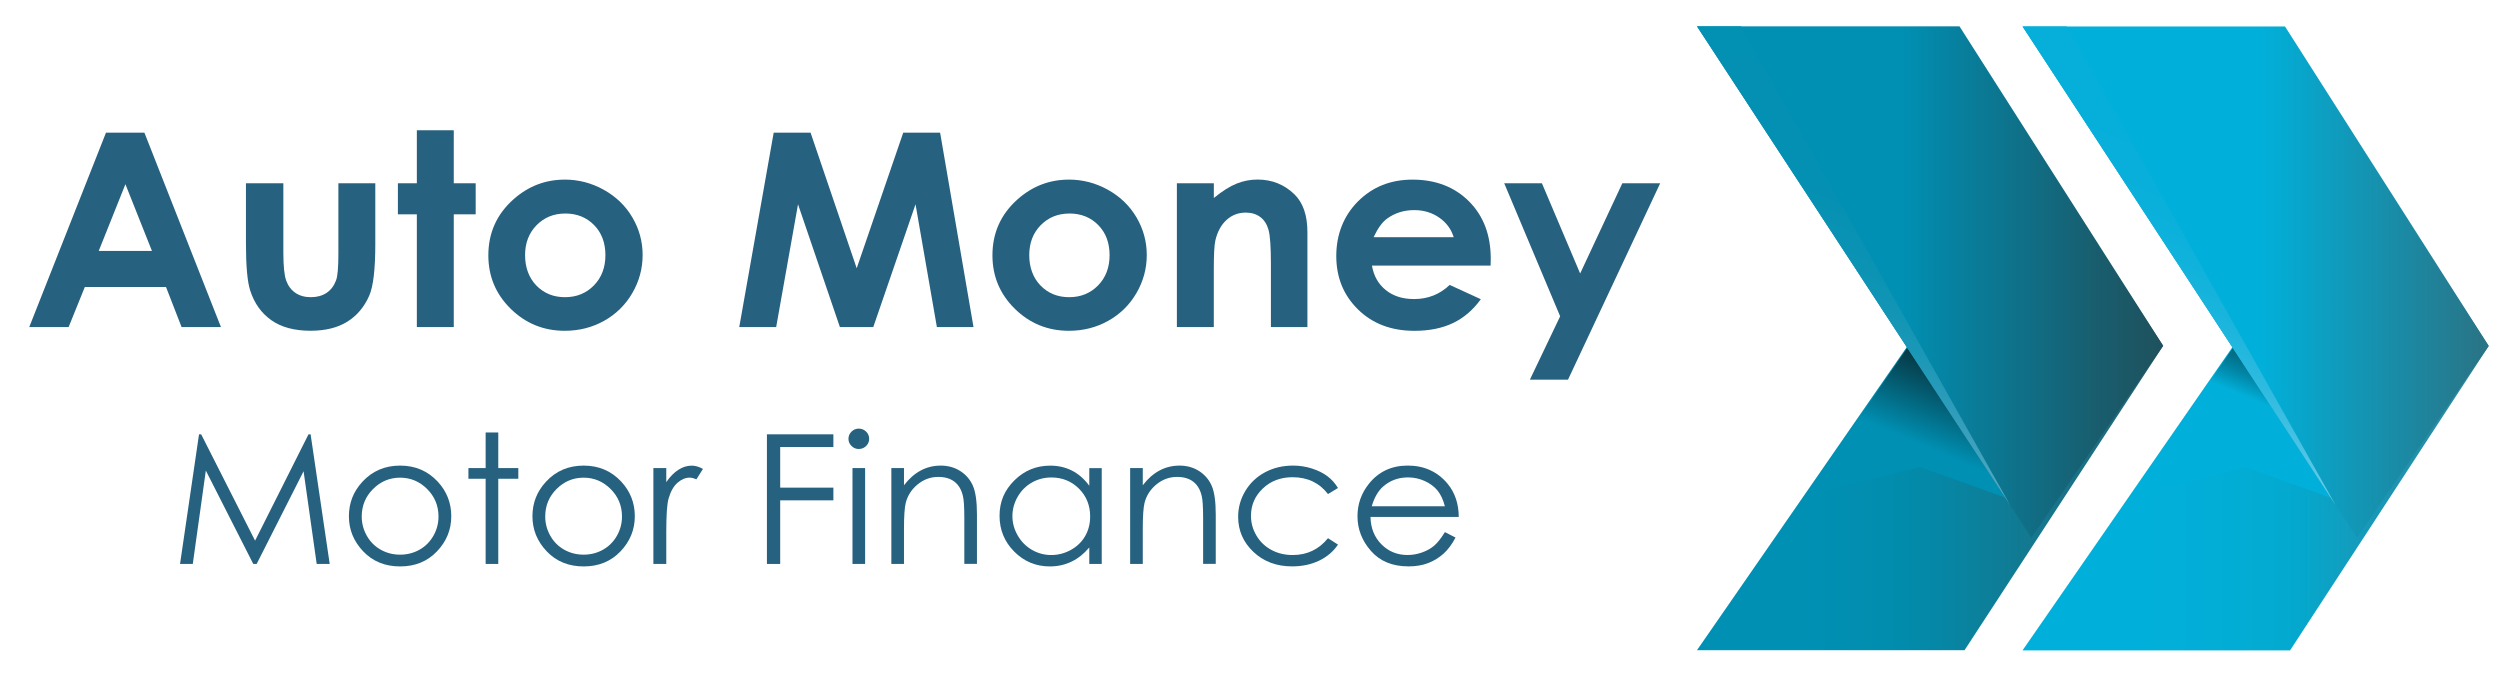 <?xml version="1.0" encoding="UTF-8"?>
<svg id="Layer_2" data-name="Layer 2" xmlns="http://www.w3.org/2000/svg" version="1.1" xmlns:xlink="http://www.w3.org/1999/xlink" viewBox="0 0 665 179">
  <defs>
    <style>
      .cls-1 {
        fill: url(#linear-gradient);
      }

      .cls-1, .cls-2, .cls-3, .cls-4, .cls-5, .cls-6, .cls-7, .cls-8, .cls-9 {
        stroke-width: 0px;
      }

      .cls-2 {
        fill: url(#linear-gradient-6);
      }

      .cls-3 {
        fill: url(#linear-gradient-5);
      }

      .cls-4 {
        fill: #26617f;
      }

      .cls-5 {
        fill: url(#linear-gradient-2);
      }

      .cls-6 {
        fill: url(#linear-gradient-7);
      }

      .cls-7 {
        fill: url(#linear-gradient-3);
      }

      .cls-8 {
        fill: url(#linear-gradient-8);
      }

      .cls-9 {
        fill: url(#linear-gradient-4);
      }
    </style>
    <linearGradient id="linear-gradient" x1="537.99" y1="107.22" x2="662" y2="107.22" gradientUnits="userSpaceOnUse">
      <stop offset=".25" stop-color="#01b0da"/>
      <stop offset=".45" stop-color="#02add5"/>
      <stop offset=".59" stop-color="#04a8ce"/>
      <stop offset=".85" stop-color="#248fa9"/>
      <stop offset="1" stop-color="#338599"/>
    </linearGradient>
    <linearGradient id="linear-gradient-2" x1="589.47" y1="141.46" x2="611.15" y2="90.39" gradientUnits="userSpaceOnUse">
      <stop offset=".65" stop-color="#01b0da"/>
      <stop offset=".74" stop-color="#0189aa"/>
      <stop offset=".92" stop-color="#014a5a"/>
      <stop offset="1" stop-color="#02313b"/>
    </linearGradient>
    <linearGradient id="linear-gradient-3" x1="537.99" y1="75.05" x2="662" y2="75.05" gradientUnits="userSpaceOnUse">
      <stop offset=".51" stop-color="#01b0da"/>
      <stop offset="1" stop-color="#2a7384"/>
    </linearGradient>
    <linearGradient id="linear-gradient-4" x1="563.11" y1="109.76" x2="598.01" y2="27.54" gradientUnits="userSpaceOnUse">
      <stop offset="0" stop-color="#6fceea"/>
      <stop offset=".03" stop-color="#67cbe8"/>
      <stop offset=".12" stop-color="#49c2e4"/>
      <stop offset=".23" stop-color="#30bbe0"/>
      <stop offset=".36" stop-color="#1cb5dd"/>
      <stop offset=".5" stop-color="#0fb2db"/>
      <stop offset=".67" stop-color="#07afda"/>
      <stop offset="1" stop-color="#05afda"/>
    </linearGradient>
    <linearGradient id="linear-gradient-5" x1="451.39" y1="107.18" x2="575.4" y2="107.18" gradientUnits="userSpaceOnUse">
      <stop offset=".25" stop-color="#0090b3"/>
      <stop offset=".4" stop-color="#018dae"/>
      <stop offset=".51" stop-color="#0588a7"/>
      <stop offset=".52" stop-color="#0587a5"/>
      <stop offset="1" stop-color="#276372"/>
    </linearGradient>
    <linearGradient id="linear-gradient-6" x1="502.87" y1="141.41" x2="524.55" y2="90.34" gradientUnits="userSpaceOnUse">
      <stop offset=".44" stop-color="#0090b3"/>
      <stop offset=".71" stop-color="#045366"/>
      <stop offset="1" stop-color="#091416"/>
    </linearGradient>
    <linearGradient id="linear-gradient-7" x1="451.39" y1="75.01" x2="575.4" y2="75.01" gradientUnits="userSpaceOnUse">
      <stop offset=".44" stop-color="#0090b3"/>
      <stop offset=".56" stop-color="#07809e"/>
      <stop offset=".85" stop-color="#185e6f"/>
      <stop offset="1" stop-color="#1f515d"/>
    </linearGradient>
    <linearGradient id="linear-gradient-8" x1="476.51" y1="109.72" x2="511.41" y2="27.5" gradientUnits="userSpaceOnUse">
      <stop offset="0" stop-color="#5cabc2"/>
      <stop offset=".08" stop-color="#45a4be"/>
      <stop offset=".2" stop-color="#2d9cba"/>
      <stop offset=".32" stop-color="#1997b6"/>
      <stop offset=".47" stop-color="#0c93b4"/>
      <stop offset=".66" stop-color="#0490b3"/>
      <stop offset="1" stop-color="#0290b3"/>
    </linearGradient>
  </defs>
  <g>
    <path class="cls-4" d="M28.19,35.29h10.22l20.36,51.71h-10.47l-4.14-10.65h-21.6l-4.31,10.65H7.78l20.41-51.71ZM33.36,49l-7.1,17.75h14.16l-7.06-17.75Z"/>
    <path class="cls-4" d="M65.44,48.75h9.93v18.42c0,3.59.25,6.08.76,7.47.5,1.39,1.32,2.48,2.43,3.25,1.12.77,2.49,1.16,4.13,1.16s3.02-.38,4.17-1.14c1.14-.76,1.99-1.88,2.54-3.36.41-1.1.61-3.46.61-7.07v-18.74h9.82v16.21c0,6.68-.54,11.25-1.62,13.71-1.32,3-3.26,5.3-5.83,6.91-2.57,1.6-5.83,2.41-9.79,2.41-4.29,0-7.77-.94-10.42-2.81-2.65-1.88-4.52-4.49-5.6-7.84-.77-2.32-1.15-6.54-1.15-12.66v-15.93Z"/>
    <path class="cls-4" d="M110.88,34.65h9.82v14.1h5.83v8.26h-5.83v29.99h-9.82v-29.99h-5.04v-8.26h5.04v-14.1Z"/>
    <path class="cls-4" d="M150.18,47.77c3.69,0,7.17.9,10.42,2.71,3.25,1.81,5.79,4.25,7.61,7.35,1.82,3.09,2.73,6.43,2.73,10.02s-.92,6.98-2.75,10.12c-1.83,3.14-4.34,5.6-7.5,7.37-3.17,1.77-6.66,2.65-10.47,2.65-5.61,0-10.4-1.95-14.37-5.85-3.97-3.9-5.95-8.64-5.95-14.22,0-5.98,2.24-10.96,6.73-14.94,3.93-3.47,8.46-5.2,13.56-5.2ZM150.34,56.8c-3.05,0-5.59,1.04-7.62,3.11-2.03,2.07-3.05,4.73-3.05,7.96s1,6.02,3.01,8.09c2.01,2.06,4.55,3.09,7.62,3.09s5.63-1.04,7.68-3.13c2.04-2.09,3.06-4.77,3.06-8.05s-1-5.95-3.01-8c-2.01-2.05-4.57-3.08-7.69-3.08Z"/>
    <path class="cls-4" d="M205.79,35.29h9.82l12.27,36.07,12.38-36.07h9.81l8.88,51.71h-9.74l-5.68-32.66-11.24,32.66h-8.88l-11.14-32.66-5.81,32.66h-9.82l9.16-51.71Z"/>
    <path class="cls-4" d="M284.28,47.77c3.69,0,7.17.9,10.42,2.71,3.25,1.81,5.79,4.25,7.61,7.35s2.73,6.43,2.73,10.02-.92,6.98-2.75,10.12c-1.83,3.14-4.34,5.6-7.5,7.37-3.17,1.77-6.66,2.65-10.47,2.65-5.61,0-10.4-1.95-14.37-5.85-3.97-3.9-5.96-8.64-5.96-14.22,0-5.98,2.24-10.96,6.73-14.94,3.93-3.47,8.46-5.2,13.56-5.2ZM284.44,56.8c-3.05,0-5.59,1.04-7.62,3.11s-3.04,4.73-3.04,7.96,1,6.02,3.01,8.09c2.01,2.06,4.55,3.09,7.62,3.09s5.63-1.04,7.68-3.13c2.04-2.09,3.06-4.77,3.06-8.05s-1-5.95-3.01-8c-2.01-2.05-4.57-3.08-7.7-3.08Z"/>
    <path class="cls-4" d="M313.06,48.75h9.82v3.92c2.23-1.83,4.25-3.11,6.05-3.83s3.66-1.08,5.55-1.08c3.88,0,7.17,1.32,9.88,3.97,2.27,2.25,3.41,5.58,3.41,9.98v25.28h-9.71v-16.75c0-4.56-.21-7.6-.63-9.09s-1.15-2.64-2.19-3.42c-1.04-.78-2.33-1.18-3.86-1.18-1.99,0-3.69.65-5.12,1.95s-2.41,3.1-2.96,5.39c-.29,1.19-.43,3.78-.43,7.76v15.35h-9.82v-38.25Z"/>
    <path class="cls-4" d="M396.5,70.65h-31.56c.46,2.72,1.67,4.88,3.65,6.49,1.98,1.61,4.5,2.41,7.57,2.41,3.67,0,6.82-1.25,9.46-3.76l8.28,3.8c-2.06,2.86-4.53,4.97-7.41,6.35-2.88,1.37-6.3,2.06-10.25,2.06-6.14,0-11.14-1.89-15-5.68-3.86-3.78-5.79-8.53-5.79-14.22s1.93-10.68,5.78-14.54c3.85-3.85,8.68-5.78,14.48-5.78,6.17,0,11.18,1.93,15.04,5.78,3.86,3.86,5.79,8.95,5.79,15.28l-.04,1.83ZM386.68,63.09c-.65-2.13-1.93-3.87-3.84-5.2s-4.13-2-6.65-2c-2.74,0-5.14.75-7.21,2.25-1.3.94-2.5,2.59-3.6,4.96h21.3Z"/>
    <path class="cls-4" d="M400.11,48.75h10.04l10.17,24,11.22-24h10.07l-24.52,52.24h-10.14l8.05-16.85-14.88-35.4Z"/>
  </g>
  <g>
    <path class="cls-4" d="M47.89,150.01l5.05-34.48h.57l14.34,28.29,14.21-28.29h.56l5.08,34.48h-3.46l-3.49-24.66-12.48,24.66h-.9l-12.62-24.84-3.47,24.84h-3.41Z"/>
    <path class="cls-4" d="M106.44,123.85c4.02,0,7.35,1.42,10,4.27,2.4,2.59,3.6,5.66,3.6,9.21s-1.27,6.68-3.81,9.34c-2.54,2.66-5.8,4-9.79,4s-7.28-1.33-9.82-4-3.81-5.78-3.81-9.34,1.2-6.59,3.6-9.19c2.64-2.86,5.98-4.29,10.02-4.29ZM106.43,127.06c-2.79,0-5.19,1.01-7.2,3.02s-3.01,4.45-3.01,7.31c0,1.84.46,3.56,1.37,5.16.91,1.59,2.15,2.82,3.71,3.69s3.27,1.3,5.13,1.3,3.57-.43,5.13-1.3c1.56-.87,2.79-2.1,3.71-3.69.91-1.59,1.37-3.31,1.37-5.16,0-2.86-1.01-5.3-3.02-7.31s-4.41-3.02-7.19-3.02Z"/>
    <path class="cls-4" d="M129.18,115.04h3.36v9.47h5.33v2.84h-5.33v22.66h-3.36v-22.66h-4.58v-2.84h4.58v-9.47Z"/>
    <path class="cls-4" d="M155.26,123.85c4.02,0,7.35,1.42,10,4.27,2.4,2.59,3.6,5.66,3.6,9.21s-1.27,6.68-3.81,9.34c-2.54,2.66-5.8,4-9.79,4s-7.28-1.33-9.82-4-3.81-5.78-3.81-9.34,1.2-6.59,3.6-9.19c2.64-2.86,5.98-4.29,10.02-4.29ZM155.24,127.06c-2.79,0-5.19,1.01-7.2,3.02s-3.01,4.45-3.01,7.31c0,1.84.46,3.56,1.37,5.16.91,1.59,2.15,2.82,3.71,3.69s3.27,1.3,5.13,1.3,3.57-.43,5.13-1.3c1.56-.87,2.79-2.1,3.71-3.69.91-1.59,1.37-3.31,1.37-5.16,0-2.86-1.01-5.3-3.02-7.31s-4.41-3.02-7.19-3.02Z"/>
    <path class="cls-4" d="M173.8,124.51h3.43v3.73c1.02-1.47,2.1-2.57,3.24-3.29,1.14-.73,2.32-1.09,3.55-1.09.93,0,1.92.29,2.97.87l-1.75,2.77c-.7-.3-1.3-.45-1.77-.45-1.12,0-2.2.45-3.24,1.35-1.04.9-1.83,2.29-2.38,4.18-.42,1.45-.62,4.39-.62,8.81v8.62h-3.43v-25.5Z"/>
    <path class="cls-4" d="M204,115.53h17.68v3.38h-14.15v10.8h14.15v3.38h-14.15v16.92h-3.53v-34.48Z"/>
    <path class="cls-4" d="M228.43,114.01c.76,0,1.42.27,1.96.8.54.53.81,1.17.81,1.92s-.27,1.37-.81,1.9c-.54.53-1.19.8-1.96.8s-1.39-.27-1.93-.8-.81-1.16-.81-1.9.27-1.39.81-1.92,1.19-.8,1.93-.8ZM226.76,124.51h3.36v25.5h-3.36v-25.5Z"/>
    <path class="cls-4" d="M237.1,124.51h3.36v4.57c1.34-1.75,2.83-3.06,4.46-3.93,1.63-.87,3.41-1.3,5.33-1.3s3.68.48,5.19,1.45c1.51.97,2.63,2.27,3.35,3.91s1.08,4.2,1.08,7.66v13.12h-3.36v-12.16c0-2.94-.12-4.9-.37-5.88-.39-1.69-1.14-2.96-2.24-3.81s-2.54-1.28-4.32-1.28c-2.03,0-3.85.66-5.46,1.97s-2.67,2.94-3.18,4.88c-.32,1.27-.48,3.58-.48,6.94v9.35h-3.36v-25.5Z"/>
    <path class="cls-4" d="M293.06,124.51v25.5h-3.31v-4.38c-1.41,1.67-2.99,2.93-4.74,3.77s-3.67,1.27-5.75,1.27c-3.69,0-6.85-1.31-9.46-3.93-2.61-2.62-3.92-5.8-3.92-9.55s1.32-6.81,3.96-9.42,5.81-3.91,9.52-3.91c2.14,0,4.08.45,5.82,1.34s3.26,2.23,4.57,4.01v-4.69h3.31ZM279.64,127.01c-1.87,0-3.59.45-5.17,1.35-1.58.9-2.84,2.16-3.77,3.78s-1.4,3.34-1.4,5.15.47,3.51,1.41,5.15c.94,1.64,2.21,2.91,3.8,3.83,1.59.91,3.29,1.37,5.12,1.37s3.58-.45,5.22-1.36,2.91-2.13,3.8-3.68,1.33-3.29,1.33-5.22c0-2.95-1-5.42-2.98-7.4-1.99-1.98-4.44-2.97-7.34-2.97Z"/>
    <path class="cls-4" d="M300.62,124.51h3.36v4.57c1.34-1.75,2.83-3.06,4.46-3.93,1.63-.87,3.41-1.3,5.33-1.3s3.68.48,5.19,1.45c1.51.97,2.63,2.27,3.35,3.91s1.08,4.2,1.08,7.66v13.12h-3.36v-12.16c0-2.94-.12-4.9-.37-5.88-.39-1.69-1.14-2.96-2.24-3.81s-2.54-1.28-4.32-1.28c-2.03,0-3.85.66-5.46,1.97s-2.67,2.94-3.18,4.88c-.32,1.27-.48,3.58-.48,6.94v9.35h-3.36v-25.5Z"/>
    <path class="cls-4" d="M355.91,129.8l-2.66,1.62c-2.3-2.98-5.44-4.48-9.42-4.48-3.18,0-5.82,1-7.92,3s-3.15,4.42-3.15,7.28c0,1.86.48,3.61,1.45,5.24.97,1.64,2.29,2.91,3.98,3.82,1.69.91,3.57,1.36,5.67,1.36,3.83,0,6.96-1.49,9.39-4.48l2.66,1.71c-1.25,1.84-2.92,3.26-5.03,4.27-2.1,1.01-4.5,1.52-7.18,1.52-4.13,0-7.55-1.28-10.27-3.84s-4.08-5.68-4.08-9.35c0-2.47.64-4.76,1.91-6.88s3.02-3.77,5.24-4.96,4.71-1.78,7.46-1.78c1.73,0,3.39.26,5,.77,1.61.52,2.97,1.19,4.09,2.02s2.07,1.88,2.85,3.16Z"/>
    <path class="cls-4" d="M384.34,141.54l2.83,1.45c-.93,1.78-2,3.22-3.22,4.31-1.22,1.09-2.59,1.93-4.11,2.5s-3.24.86-5.16.86c-4.26,0-7.59-1.36-9.99-4.09s-3.6-5.81-3.6-9.25c0-3.23,1.02-6.12,3.05-8.65,2.58-3.22,6.03-4.83,10.35-4.83s8,1.65,10.66,4.95c1.89,2.33,2.85,5.23,2.88,8.72h-23.48c.06,2.96,1.03,5.39,2.91,7.28,1.87,1.89,4.19,2.84,6.94,2.84,1.33,0,2.62-.23,3.88-.68,1.26-.45,2.33-1.05,3.21-1.8s1.83-1.95,2.86-3.62ZM384.34,134.68c-.45-1.75-1.1-3.15-1.96-4.2s-1.99-1.89-3.4-2.53-2.89-.96-4.44-.96c-2.56,0-4.76.8-6.61,2.41-1.34,1.17-2.36,2.93-3.05,5.27h19.45Z"/>
  </g>
  <g>
    <polygon class="cls-1" points="537.99 173 609.16 173 662 92.02 629.05 41.44 537.99 173"/>
    <polygon class="cls-5" points="566.88 131.87 598.98 85.22 619.98 132.4 597.3 124.24 566.88 131.87"/>
    <polygon class="cls-7" points="537.99 7.04 607.81 7.04 662 92.02 626.95 143.06 537.99 7.04"/>
    <polygon class="cls-9" points="537.99 7.04 621.34 134.48 549.72 7.04 537.99 7.04"/>
  </g>
  <g>
    <polygon class="cls-3" points="451.39 172.96 522.56 172.96 575.4 91.98 542.45 41.39 451.39 172.96"/>
    <polygon class="cls-2" points="480.28 131.82 512.38 85.18 533.38 132.35 510.7 124.2 480.28 131.82"/>
    <polygon class="cls-6" points="451.39 7 521.22 7 575.4 91.98 540.36 143.02 451.39 7"/>
    <polygon class="cls-8" points="451.39 7 534.74 134.44 463.12 7 451.39 7"/>
  </g>
</svg>